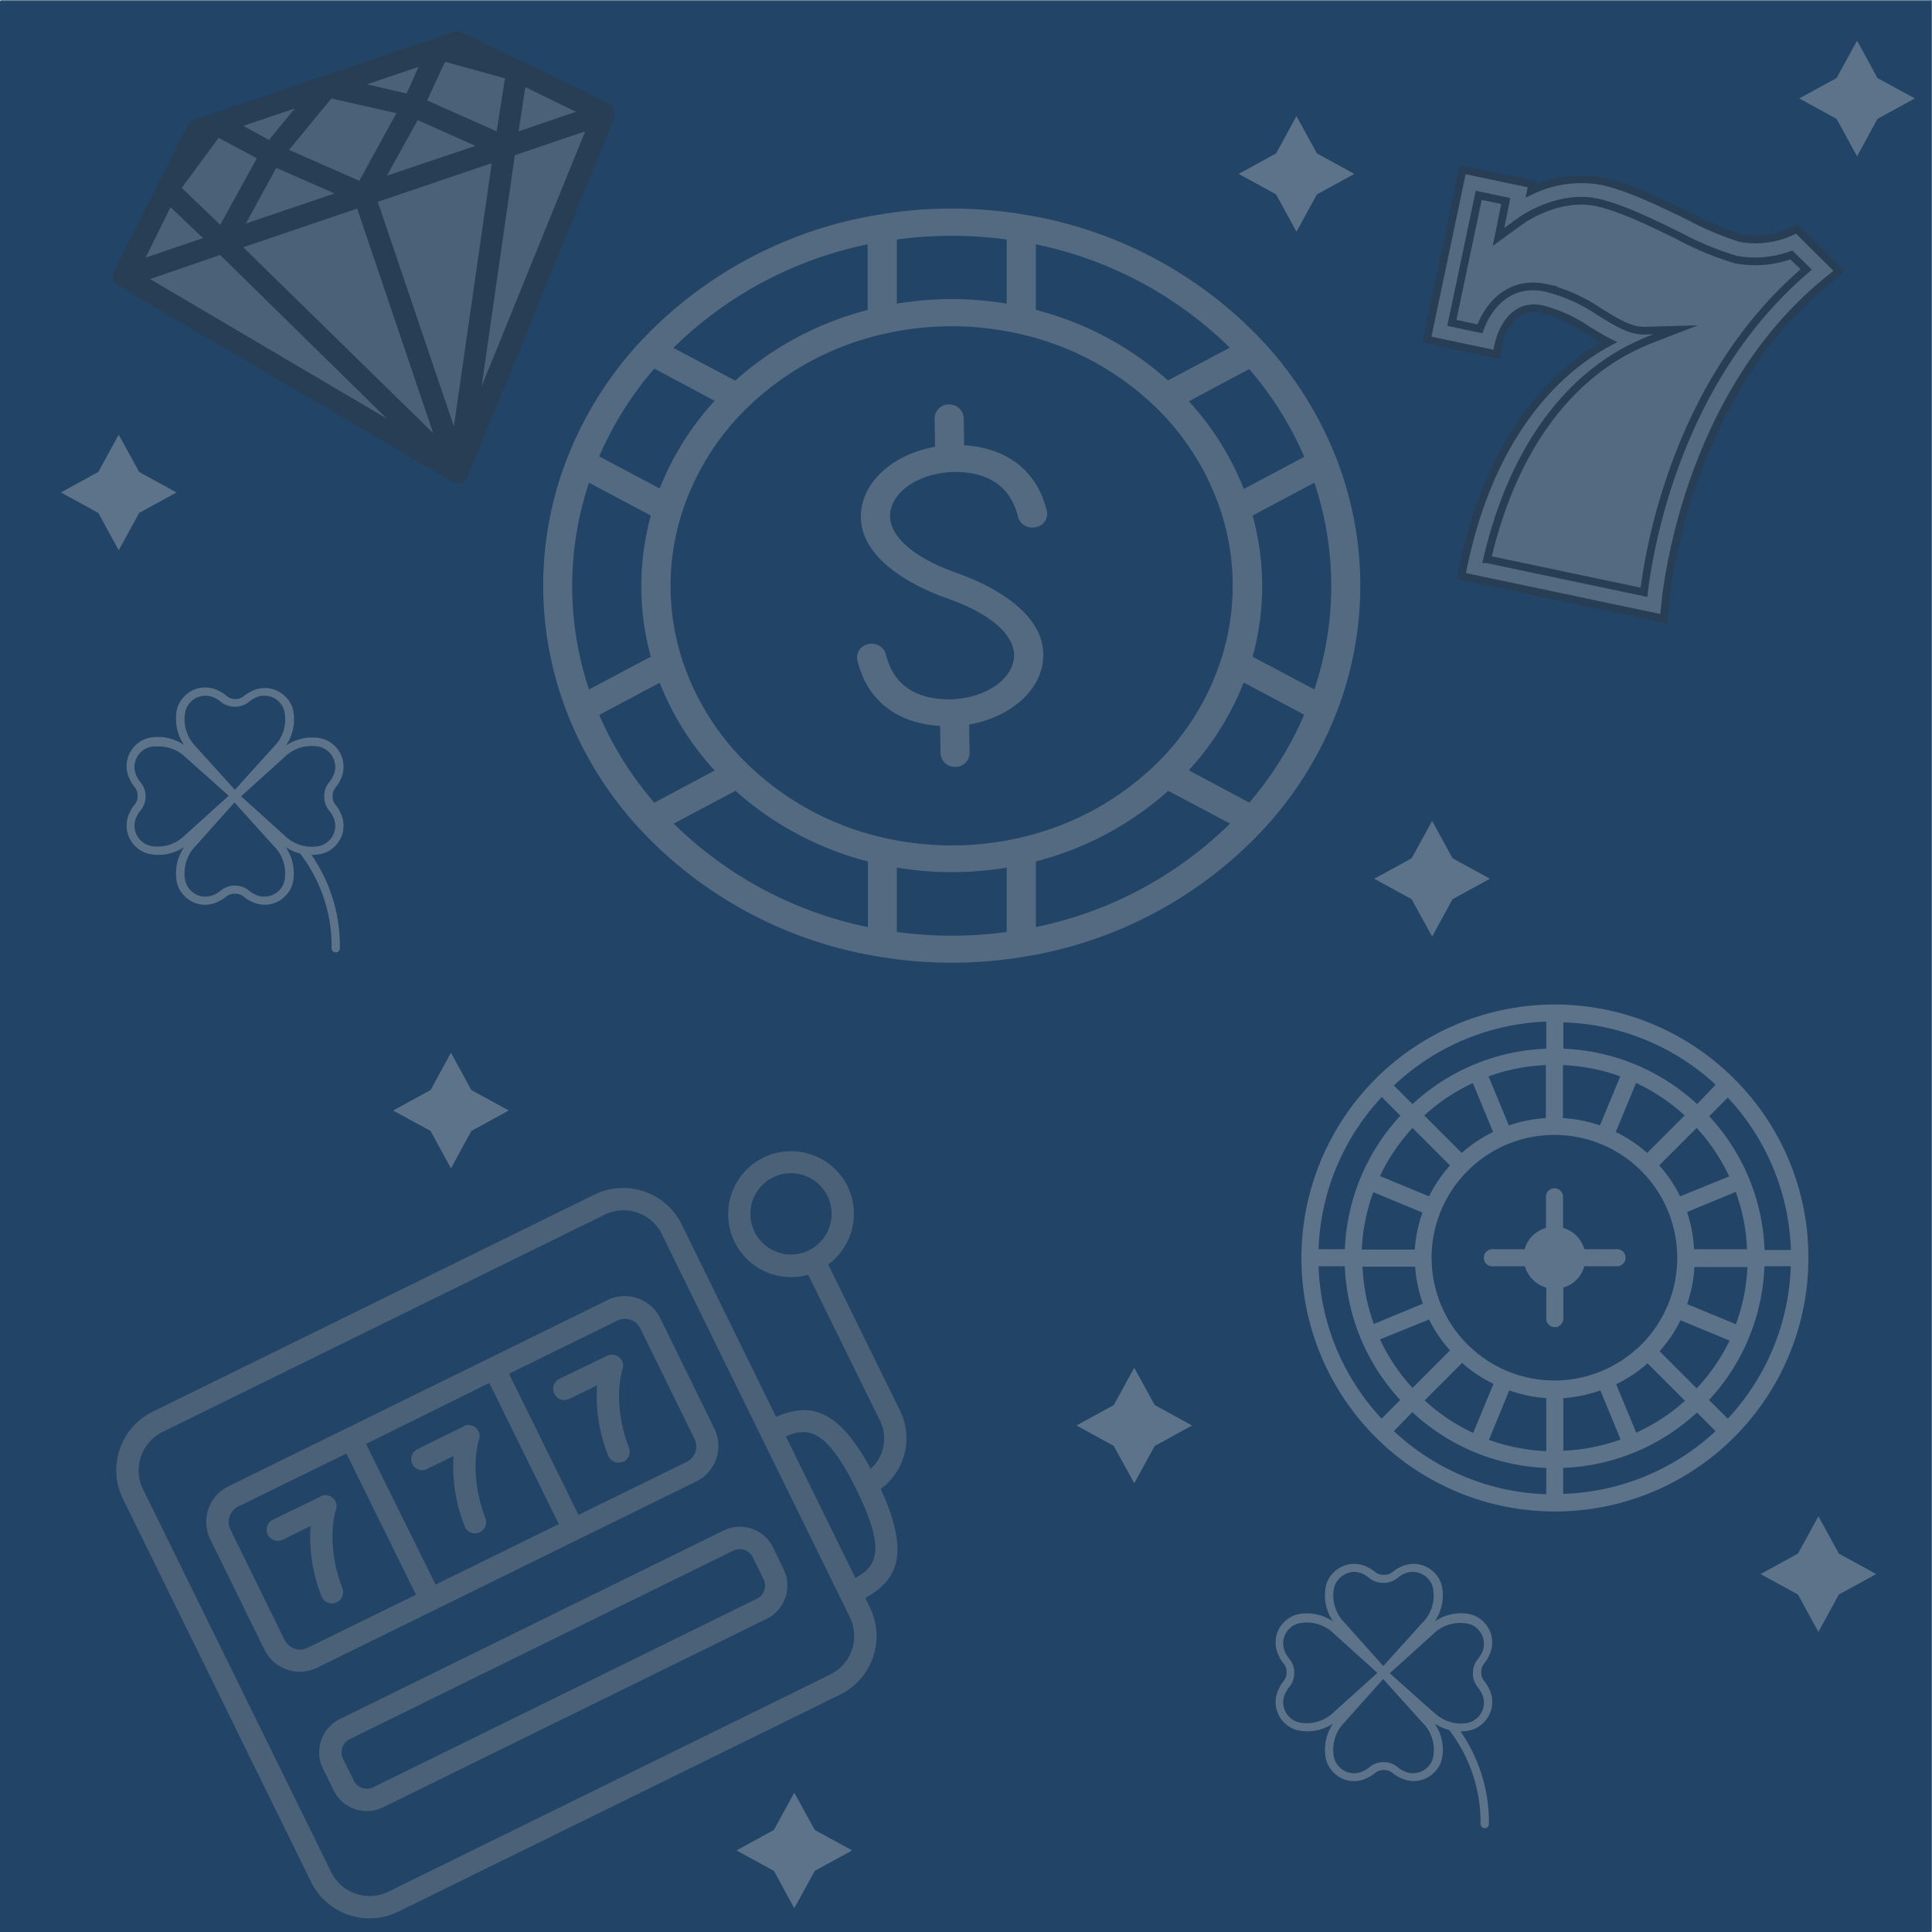 <svg xmlns="http://www.w3.org/2000/svg" viewBox="0 0 250.07 250.12"><defs><style>.cls-1{fill:#214467;}.cls-2{fill:#999;}.cls-3{fill:#333;}.cls-4,.cls-5{fill:#b3b3b3;}.cls-4{stroke:#333;stroke-miterlimit:10;}.cls-6{fill:#ccc;}.cls-7{opacity:0.65;}</style></defs><title>ban</title><g id="Lager_1" data-name="Lager 1"><rect class="cls-1" y="0.12" width="250" height="250"/><polygon class="cls-2" points="28.85 31.41 16.02 35.75 21.64 24.5 28.85 31.41"/><polygon class="cls-2" points="47.11 25.24 59.3 61.22 28.86 31.42 47.11 25.24"/><polygon class="cls-2" points="47.11 25.24 28.86 31.42 35.14 19.91 47.11 25.24"/><polygon class="cls-2" points="65.37 19.05 47.11 25.24 53.39 13.72 65.37 19.05"/><polygon class="cls-2" points="53.39 13.72 47.11 25.24 35.14 19.91 42.34 11.16 53.39 13.72"/><polygon class="cls-2" points="65.37 19.05 59.3 61.22 47.11 25.24 65.37 19.05"/><polygon class="cls-2" points="78.2 14.7 59.3 61.22 65.37 19.05 78.2 14.7"/><polygon class="cls-2" points="59.32 61.23 16.02 35.75 28.85 31.41 59.32 61.23"/><polygon class="cls-2" points="66.89 9.15 65.37 19.05 53.39 13.72 56.8 6.26 66.89 9.15"/><polygon class="cls-2" points="78.2 14.7 65.37 19.05 66.89 9.15 78.2 14.7"/><polygon class="cls-2" points="66.89 9.15 56.8 6.26 59.23 5.44 66.89 9.15"/><polygon class="cls-2" points="56.8 6.26 53.39 13.72 42.34 11.16 56.8 6.26"/><polygon class="cls-2" points="35.15 19.92 28.85 31.41 21.64 24.5 27.88 16.04 35.15 19.92"/><polygon class="cls-2" points="21.64 24.48 27.89 16.05 25.47 16.88 21.64 24.48"/><polygon class="cls-2" points="27.89 16.05 35.14 19.91 42.34 11.16 27.89 16.05"/><path class="cls-3" d="M78.48,13.3,67.79,8.05a.49.49,0,0,0-.33-.17.17.17,0,0,0-.17,0v0s0,0,0,0-.06-.06-.09,0L59.79,4.18a1.51,1.51,0,0,0-1.06-.08L25,15.54a1.54,1.54,0,0,0-.83.72l-3.68,7.39-.13.2-.05.09L14.7,35.1a1.64,1.64,0,0,0-.15.49v0a1.23,1.23,0,0,0,0,.34.29.29,0,0,0,0,.16,1.26,1.26,0,0,0,.65.85l43,25.26.2.13s.06.06.1.05v0a1.63,1.63,0,0,0,.32.13l.22.05a.74.74,0,0,0,.26,0s.06,0,.08,0h0a.43.43,0,0,0,.23,0,1.21,1.21,0,0,0,.43-.26,1,1,0,0,0,.41-.54.66.66,0,0,0,.09-.31l.06-.41c0,.1,0,.19.05.26L79.37,15.46s0,0,0-.05a.2.2,0,0,0,0-.18,1.12,1.12,0,0,0,.09-1A1.35,1.35,0,0,0,78.48,13.3Zm-4,1.17L67.05,17l.88-5.72Zm-9.19-4.33v0L64.21,17l-9-4L57.54,8ZM54,15.55l7.47,3.33L50,22.74Zm.12-6.9-1.56,3.46-5.12-1.2Zm-2.88,6L46.44,23.4l-9.1-4,5.48-6.65Zm-8,10.39L31.75,28.93l3.94-7.2Zm-5.15-11-3.34,4.06-3.34-1.8ZM23.45,24.33l4.78-6.49,4.94,2.65L28.44,29.1l0,0-5-4.8ZM22,26.82l4.21,4-7.43,2.52Zm-2.64,9.3L28.42,33,50,54.18ZM56,56.07,31.41,32l14.75-5Zm2.68-.87L48.83,26.12l14.75-5ZM62.27,50l4.3-29.91L75.67,17Z" transform="translate(0.07)"/><path class="cls-4" d="M190.29,23.61l-4.06,19.27,6.28,1.32s1.43-6.79,7.28-5.56,9,6.21,13.56,5.1c0,0-17,3.33-22.6,29.73L214,78.36s2-27.46,21.84-43.39l-3.66-3.64a12.61,12.61,0,0,1-7.25.86c-3.79-.79-12.23-6.17-18-7.37S196,27.41,196,27.41l.5-2.48Z" transform="translate(0.07)"/><path class="cls-4" d="M215.25,80.07l-26.17-5.51.29-1.38C193.2,55,202.45,47.37,208.18,44.3c-.88-.43-1.76-1-2.65-1.52a19,19,0,0,0-6-2.76c-4.31-.91-5.49,3.92-5.62,4.47l-.29,1.37-9-1.9,4.63-22,9,1.89-.17.85a15,15,0,0,1,9.2-1.25c3.33.7,7.44,2.69,11.06,4.44a39.78,39.78,0,0,0,6.91,2.94,11.16,11.16,0,0,0,6.35-.76l.9-.43,5.48,5.45-1.23,1c-19.18,15.36-21.29,42.12-21.31,42.4Zm-22.83-7.68,20.3,4.27c.73-6.07,4.43-27.65,21-41.78L231.8,33a13.75,13.75,0,0,1-7.2.6A40.49,40.49,0,0,1,217,30.42c-3.47-1.69-7.41-3.6-10.41-4.23-5-1.06-9.73,2.32-9.77,2.35l-2.93,2.13.94-4.65-3.5-.74-3.48,16.51,3.64.77c1-2.81,3.67-6.33,8.55-5.3A21.45,21.45,0,0,1,207,40.39c2.23,1.36,3.92,2.44,5.81,2.41l4-.11h0L213,44.17C211.37,45,197.73,49.62,192.42,72.39Z" transform="translate(0.07)"/><g id="Coin"><path class="cls-5" d="M172.87,59.24a48,48,0,0,0-9.35-14.92,54.15,54.15,0,0,0-31.06-16.55,56.85,56.85,0,0,0-18.68,0A54.15,54.15,0,0,0,82.72,44.32a47.78,47.78,0,0,0-9.35,14.92,45.37,45.37,0,0,0,0,33.12,47.56,47.56,0,0,0,9.35,14.92,54.1,54.1,0,0,0,31.06,16.56,57,57,0,0,0,18.68,0,54.1,54.1,0,0,0,31.06-16.56,47.74,47.74,0,0,0,9.35-14.92,45.37,45.37,0,0,0,0-33.12ZM149.46,99a37,37,0,0,1-17.78,9.49,39.55,39.55,0,0,1-17.12,0A37,37,0,0,1,96.78,99h0a33.16,33.16,0,0,1-8.57-13.67,31.13,31.13,0,0,1,0-19,33.2,33.2,0,0,1,8.57-13.68h0a37,37,0,0,1,17.78-9.48,39.55,39.55,0,0,1,17.12,0,37,37,0,0,1,17.78,9.48A33.2,33.2,0,0,1,158,66.32a31.13,31.13,0,0,1,0,19A33.16,33.16,0,0,1,149.46,99Zm-65.29-14-8,4.24a42.15,42.15,0,0,1,0-26.76l8,4.25a34.54,34.54,0,0,0,0,18.27Zm77.89-18.27,8-4.25a42.15,42.15,0,0,1,0,26.76l-8-4.24a34.27,34.27,0,0,0,0-18.27Zm-1.14-3.44a36.56,36.56,0,0,0-7.11-11.35l7.81-4.17a44.25,44.25,0,0,1,7.13,11.36ZM159.11,45l-8,4.24A40.82,40.82,0,0,0,134,40.11V31.63A50.2,50.2,0,0,1,159.11,45ZM130.23,31V39.3a43.5,43.5,0,0,0-14.22,0V31A52.9,52.9,0,0,1,130.23,31Zm-18,.65v8.48a40.86,40.86,0,0,0-17.14,9.14l-8-4.24A50.16,50.16,0,0,1,112.22,31.63ZM84.62,47.71l7.81,4.17a36.56,36.56,0,0,0-7.11,11.35l-7.83-4.16A44.08,44.08,0,0,1,84.62,47.71Zm.7,40.66a36.61,36.61,0,0,0,7.11,11.36l-7.81,4.17a44.42,44.42,0,0,1-7.13-11.36Zm1.81,18.23,8-4.24a41,41,0,0,0,17.14,9.14V120A50.23,50.23,0,0,1,87.13,106.6Zm28.88,14V112.3a43.5,43.5,0,0,0,14.22,0v8.33A52.9,52.9,0,0,1,116,120.63Zm18-.66V111.5a40.93,40.93,0,0,0,17.13-9.14l8,4.24A50.27,50.27,0,0,1,134,120Zm27.6-16.07-7.81-4.17a36.61,36.61,0,0,0,7.11-11.36l7.83,4.17A44.42,44.42,0,0,1,161.62,103.9Z" transform="translate(0.07)"/><path class="cls-5" d="M124.28,61.11c4.05.23,6.54,2.18,7.42,5.8A1.91,1.91,0,0,0,134,68.23a1.74,1.74,0,0,0,1.43-2.08c-1.24-5.12-5-8.14-10.71-8.52l-.06-3.56a1.84,1.84,0,0,0-1.9-1.72h0a1.82,1.82,0,0,0-1.86,1.78l.06,3.7c-4.68.82-8.52,3.68-9.4,7.37-1.69,7.11,7.72,11.08,10.62,12.12l.6.22c5.91,2.12,9,5.15,8.31,8.12s-4.75,5.08-9.07,4.84c-4-.23-6.55-2.18-7.42-5.8a1.9,1.9,0,0,0-2.27-1.33,1.75,1.75,0,0,0-1.43,2.09c1.24,5.12,5,8.14,10.71,8.51l.06,3.56a1.84,1.84,0,0,0,1.9,1.73h0a1.81,1.81,0,0,0,1.86-1.77l-.06-3.71c4.68-.81,8.52-3.67,9.4-7.36,1.69-7.11-7.72-11.08-10.63-12.12l-.59-.22c-5.91-2.12-9-5.16-8.32-8.13S120,60.87,124.28,61.11Z" transform="translate(0.07)"/></g><polygon class="cls-6" points="240.37 5.26 243.01 10.1 247.85 12.74 243.01 15.39 240.37 20.23 237.72 15.39 232.88 12.74 237.72 10.1 240.37 5.26"/><polygon class="cls-6" points="15.37 56.26 18.01 61.09 22.85 63.74 18.01 66.39 15.37 71.23 12.72 66.39 7.88 63.74 12.72 61.09 15.37 56.26"/><polygon class="cls-6" points="58.37 136.26 61.01 141.09 65.85 143.74 61.01 146.39 58.37 151.23 55.73 146.39 50.88 143.74 55.73 141.09 58.37 136.26"/><polygon class="cls-6" points="185.37 106.26 188.01 111.09 192.85 113.74 188.01 116.39 185.37 121.23 182.72 116.39 177.88 113.74 182.72 111.09 185.37 106.26"/><polygon class="cls-6" points="235.37 196.26 238.01 201.09 242.85 203.74 238.01 206.39 235.37 211.23 232.72 206.39 227.88 203.74 232.72 201.09 235.37 196.26"/><polygon class="cls-6" points="102.81 232.03 105.46 236.86 110.3 239.51 105.46 242.16 102.81 246.99 100.17 242.16 95.33 239.51 100.17 236.86 102.81 232.03"/><polygon class="cls-6" points="146.81 177.03 149.46 181.86 154.3 184.51 149.46 187.16 146.81 191.99 144.17 187.16 139.33 184.51 144.17 181.86 146.81 177.03"/><polygon class="cls-6" points="167.81 15.03 170.46 19.86 175.3 22.51 170.46 25.16 167.81 29.99 165.17 25.16 160.33 22.51 165.17 19.86 167.81 15.03"/><g id="Slot_machine" data-name="Slot machine"><path class="cls-2" d="M78.54,168.29l-49.06,24.1a5.13,5.13,0,0,0-2.33,6.85l7,14.28A5.11,5.11,0,0,0,41,215.85l49.06-24.1a5.11,5.11,0,0,0,2.33-6.84l-7-14.29A5.11,5.11,0,0,0,78.54,168.29Zm-41.77,44-7-14.29a2.22,2.22,0,0,1,1-3l14-6.86,9,18.27-14,6.86A2.21,2.21,0,0,1,36.77,212.25Zm10.54-25.39L63.26,179l9,18.27-15.95,7.83Zm42.5-.68a2.22,2.22,0,0,1-1,3l-14,6.86-9-18.27,14-6.86a2.22,2.22,0,0,1,3,1Z" transform="translate(0.07)"/><path class="cls-2" d="M78.5,175.49l-6.2,3a1.45,1.45,0,0,0,1.28,2.6l3.63-1.78a21.09,21.09,0,0,0,1.42,9.07,1.44,1.44,0,0,0,1.86.84l.13,0a1.45,1.45,0,0,0,.72-1.81c-2.25-6-.86-10.08-.85-10.11a1.44,1.44,0,0,0-2-1.8Z" transform="translate(0.07)"/><path class="cls-2" d="M60,184.6l-6.19,3.05A1.44,1.44,0,0,0,55,190.24l3.63-1.78a21.13,21.13,0,0,0,1.43,9.07,1.44,1.44,0,0,0,1.86.85l.13-.06a1.44,1.44,0,0,0,.71-1.81c-2.25-6-.85-10.08-.84-10.11a1.45,1.45,0,0,0-2-1.8Z" transform="translate(0.07)"/><path class="cls-2" d="M41.41,193.72l-6.2,3a1.45,1.45,0,0,0,1.28,2.6l3.63-1.79a21.15,21.15,0,0,0,1.42,9.08,1.45,1.45,0,0,0,1.86.84l.13-.06a1.45,1.45,0,0,0,.72-1.8c-2.26-6-.86-10.08-.85-10.12a1.44,1.44,0,0,0-2-1.79Z" transform="translate(0.07)"/><path class="cls-2" d="M93.57,198.11l-49.66,24.4a4.8,4.8,0,0,0-2.18,6.4l1.39,2.83a4.79,4.79,0,0,0,6.4,2.19l49.65-24.4a4.79,4.79,0,0,0,2.19-6.4L100,200.3A4.79,4.79,0,0,0,93.57,198.11Zm5.19,6.29a1.89,1.89,0,0,1-.86,2.53l-49.65,24.4a1.89,1.89,0,0,1-2.53-.86l-1.39-2.83a1.89,1.89,0,0,1,.86-2.53l49.65-24.4a1.89,1.89,0,0,1,2.53.86Z" transform="translate(0.07)"/><path class="cls-2" d="M109.62,153.52A8.15,8.15,0,1,0,104.54,165l9.3,18.91a5.25,5.25,0,0,1-1.21,6.21c-4.5-8.38-8.29-8.4-12.25-6.73L88.16,158.47a8.45,8.45,0,0,0-11.28-3.85l-57.2,28.11A8.43,8.43,0,0,0,15.84,194L40.2,243.6a8.43,8.43,0,0,0,11.28,3.84l57.2-28.1a8.43,8.43,0,0,0,3.84-11.28l-.59-1.22c3.78-2.15,6.09-5.2,2-14.12a8.13,8.13,0,0,0,2.49-10.14l-9.29-18.91A8.15,8.15,0,0,0,109.62,153.52Zm.31,55.81a5.55,5.55,0,0,1-2.53,7.41L50.2,244.85a5.54,5.54,0,0,1-7.4-2.53L18.43,192.74A5.55,5.55,0,0,1,21,185.33l57.2-28.11a5.53,5.53,0,0,1,7.4,2.53Zm.72-5.08-9-18.33c2.83-1.2,5.22-1.07,9.14,6.89S113.34,202.75,110.65,204.25Zm-6-42.42a5.26,5.26,0,1,1,2.4-7A5.26,5.26,0,0,1,104.63,161.83Z" transform="translate(0.07)"/></g><g id="Roulette"><path class="cls-6" d="M224.37,139.61A32.81,32.81,0,1,0,234,162.8,32.57,32.57,0,0,0,224.37,139.61Zm-12,34.42a15.9,15.9,0,0,1-22.48,0h0a15.6,15.6,0,0,1-3.45-5.15,15.91,15.91,0,0,1,0-12.17h0a15.76,15.76,0,0,1,3.45-5.15h0a15.7,15.7,0,0,1,5.15-3.45,15.87,15.87,0,0,1,6.09-1.21h0a15.82,15.82,0,0,1,6.08,1.21h0a15.75,15.75,0,0,1,5.16,3.45h0a15.73,15.73,0,0,1,3.44,5.15h0A15.9,15.9,0,0,1,212.42,174Zm5.88-17.13,6.35-2.63a24.7,24.7,0,0,1,1.46,7.42h-6.86A17.78,17.78,0,0,0,218.3,156.9Zm-.85-2.05a17.49,17.49,0,0,0-2.71-4l4.85-4.85a24.63,24.63,0,0,1,4.21,6.27Zm-4.27-5.62a18.09,18.09,0,0,0-4.06-2.71l1.8-4.35.83-2a25,25,0,0,1,6.28,4.21Zm-6.11-3.56a18.1,18.1,0,0,0-4.79-.95v-6.86a25,25,0,0,1,7.42,1.46Zm-7-.95a18.18,18.18,0,0,0-4.79.95l-2.63-6.35a25.07,25.07,0,0,1,7.42-1.46Zm-9.46-4.55,2.63,6.35a17.87,17.87,0,0,0-4.06,2.71l-4.85-4.85A24.77,24.77,0,0,1,190.61,140.17ZM182.76,146l4.85,4.85a18.14,18.14,0,0,0-2.71,4l-6.35-2.63A24.9,24.9,0,0,1,182.76,146Zm-5.06,8.32,6.35,2.63a18.18,18.18,0,0,0-1,4.79h-6.86A25,25,0,0,1,177.7,154.27Zm5.4,9.63a18.18,18.18,0,0,0,1,4.79l-6.35,2.63a25,25,0,0,1-1.46-7.42Zm1.8,6.84a18.14,18.14,0,0,0,2.71,4l-4.85,4.86a25.13,25.13,0,0,1-4.21-6.28Zm4.28,5.62a17.55,17.55,0,0,0,4.06,2.71l-1.8,4.35-.83,2a24.51,24.51,0,0,1-6.28-4.21Zm6.1,3.56a18.18,18.18,0,0,0,4.79,1v6.86a25.07,25.07,0,0,1-7.42-1.46Zm7,1a18.1,18.1,0,0,0,4.79-1l2.63,6.35a25,25,0,0,1-7.42,1.46Zm9.47,4.55-.83-2-1.8-4.35a17.76,17.76,0,0,0,4.06-2.71l4.85,4.85A24.69,24.69,0,0,1,211.75,185.42Zm7.84-5.77-4.85-4.86a17.49,17.49,0,0,0,2.71-4l6.35,2.63A24.86,24.86,0,0,1,219.59,179.65Zm5.06-8.33-6.35-2.63a17.78,17.78,0,0,0,.95-4.79h6.86A24.7,24.7,0,0,1,224.65,171.32Zm3.68-9.63a26.89,26.89,0,0,0-7.17-17.31l2.41-2.41a30.32,30.32,0,0,1,8.17,19.72Zm-8.73-18.88a27,27,0,0,0-17.32-7.17v-3.41A30.35,30.35,0,0,1,222,140.4Zm-19.53-10.58v3.41a26.94,26.94,0,0,0-17.31,7.17l-2.41-2.41A30.38,30.38,0,0,1,200.07,132.23ZM178.78,142l2.41,2.41A27,27,0,0,0,174,161.69h-3.4A30.36,30.36,0,0,1,178.78,142ZM174,163.9a27,27,0,0,0,7.17,17.31l-2.41,2.41a30.34,30.34,0,0,1-8.16-19.72Zm8.74,18.88A26.94,26.94,0,0,0,200.07,190v3.41a30.32,30.32,0,0,1-19.72-8.17Zm19.52,10.58V190a27,27,0,0,0,17.32-7.17l2.4,2.41A30.3,30.3,0,0,1,202.28,193.36Zm21.29-9.74-2.41-2.41a26.89,26.89,0,0,0,7.17-17.31h3.41A30.3,30.3,0,0,1,223.57,183.62Z" transform="translate(0.07)"/><path class="cls-6" d="M209.16,161.69H205a4,4,0,0,0-2.76-2.76v-4.12a1.11,1.11,0,0,0-2.21,0v4.12a4.05,4.05,0,0,0-2.76,2.76H193.2a1.11,1.11,0,1,0,0,2.21h4.11a4.05,4.05,0,0,0,2.76,2.76v4.12a1.11,1.11,0,0,0,2.21,0v-4.12A4,4,0,0,0,205,163.9h4.12a1.11,1.11,0,1,0,0-2.21Z" transform="translate(0.07)"/></g><g id="Clover"><path class="cls-6" d="M43.13,109.68A3.74,3.74,0,0,0,44,105.2a4.55,4.55,0,0,0-.62-1,1.69,1.69,0,0,1-.4-1.07V103a1.74,1.74,0,0,1,.4-1.08,4.49,4.49,0,0,0,.62-1,3.75,3.75,0,0,0-.87-4.49,3.62,3.62,0,0,0-2-.92,6,6,0,0,0-4.19,1,6,6,0,0,0,1-4.19,3.56,3.56,0,0,0-.92-2,3.75,3.75,0,0,0-4.49-.87,4.49,4.49,0,0,0-1,.62,1.75,1.75,0,0,1-1.08.41h-.18A1.7,1.7,0,0,1,29.17,90a4.75,4.75,0,0,0-1-.62,3.75,3.75,0,0,0-4.49.87,3.5,3.5,0,0,0-.92,2,6,6,0,0,0,1,4.19,6,6,0,0,0-4.18-1,3.69,3.69,0,0,0-2,.92,3.75,3.75,0,0,0-.86,4.49,4.44,4.44,0,0,0,.61,1,1.7,1.7,0,0,1,.41,1.08v.18a1.65,1.65,0,0,1-.41,1.07,4.51,4.51,0,0,0-.61,1,3.73,3.73,0,0,0,.86,4.48,3.56,3.56,0,0,0,2,.92,4.76,4.76,0,0,0,.84.07,6.06,6.06,0,0,0,3.34-1,6,6,0,0,0-1,4.19,3.56,3.56,0,0,0,.92,2,3.71,3.71,0,0,0,4.49.86,4.7,4.7,0,0,0,1-.61,1.65,1.65,0,0,1,1.07-.41h.18a1.7,1.7,0,0,1,1.08.41,4.44,4.44,0,0,0,1,.61,3.73,3.73,0,0,0,4.49-.86,3.62,3.62,0,0,0,.92-2,6,6,0,0,0-1-4.19,5.92,5.92,0,0,0,1.87.83,19.66,19.66,0,0,1,4.07,12.18.54.54,0,1,0,1.07,0,20.68,20.68,0,0,0-3.67-12,4.76,4.76,0,0,0,.84-.07A3.5,3.5,0,0,0,43.13,109.68ZM23.86,92.47A2.57,2.57,0,0,1,24.48,91a2.65,2.65,0,0,1,3.26-.65,3.42,3.42,0,0,1,.74.47,2.82,2.82,0,0,0,1.76.65h.18a2.78,2.78,0,0,0,1.76-.65,3.42,3.42,0,0,1,.74-.47,2.67,2.67,0,0,1,3.27.65,2.56,2.56,0,0,1,.61,1.44,4.94,4.94,0,0,1-1.41,4.19l-5.06,5.6-5.07-5.61A5,5,0,0,1,23.86,92.47Zm-4.12,17.07a2.6,2.6,0,0,1-1.45-.62,2.66,2.66,0,0,1-.65-3.26,3.42,3.42,0,0,1,.47-.74,2.75,2.75,0,0,0,.66-1.76V103a2.75,2.75,0,0,0-.66-1.76,3.42,3.42,0,0,1-.47-.74,2.66,2.66,0,0,1,.65-3.26,2.6,2.6,0,0,1,1.45-.62,4,4,0,0,1,.68,0A5,5,0,0,1,23.93,98l5.6,5-5.62,5.07A5,5,0,0,1,19.74,109.54Zm17.06,4.12a2.6,2.6,0,0,1-.61,1.45,2.67,2.67,0,0,1-3.27.65,3.42,3.42,0,0,1-.74-.47,2.79,2.79,0,0,0-1.76-.66h-.18a2.83,2.83,0,0,0-1.76.66,3.42,3.42,0,0,1-.74.47,2.66,2.66,0,0,1-3.26-.65,2.6,2.6,0,0,1-.62-1.45,5,5,0,0,1,1.42-4.19l5-5.6,5.07,5.62A4.94,4.94,0,0,1,36.8,113.66Zm-.06-5.54-5.6-5.05L36.75,98a5,5,0,0,1,4.18-1.4,2.54,2.54,0,0,1,1.44.62,2.67,2.67,0,0,1,.66,3.26,3.9,3.9,0,0,1-.48.74A2.8,2.8,0,0,0,41.9,103v.18a2.8,2.8,0,0,0,.65,1.76,3.9,3.9,0,0,1,.48.74,2.67,2.67,0,0,1-.66,3.26,2.54,2.54,0,0,1-1.44.62A5,5,0,0,1,36.74,108.12Z" transform="translate(0.07)"/></g><g id="Clover-2" data-name="Clover"><path class="cls-6" d="M191.82,223.1a3.76,3.76,0,0,0,.86-4.49,4.75,4.75,0,0,0-.62-1,1.69,1.69,0,0,1-.4-1.07v-.18a1.74,1.74,0,0,1,.4-1.08,4.49,4.49,0,0,0,.62-1,3.76,3.76,0,0,0-.86-4.49,3.62,3.62,0,0,0-2-.92,6,6,0,0,0-4.19,1,5.92,5.92,0,0,0,1-4.18,3.5,3.5,0,0,0-.92-2,3.75,3.75,0,0,0-4.49-.87,4.49,4.49,0,0,0-1,.62,1.74,1.74,0,0,1-1.08.4h-.18a1.69,1.69,0,0,1-1.07-.4,4.75,4.75,0,0,0-1-.62,3.75,3.75,0,0,0-4.49.87,3.5,3.5,0,0,0-.92,2,6,6,0,0,0,1,4.19,6,6,0,0,0-4.18-1,3.62,3.62,0,0,0-2,.92,3.74,3.74,0,0,0-.86,4.49,4.44,4.44,0,0,0,.61,1,1.7,1.7,0,0,1,.41,1.08v.18a1.65,1.65,0,0,1-.41,1.07,5.17,5.17,0,0,0-.61,1,3.74,3.74,0,0,0,.86,4.49,3.56,3.56,0,0,0,2,.92,6,6,0,0,0,.85.06,6,6,0,0,0,3.33-1,6,6,0,0,0-1,4.18,3.56,3.56,0,0,0,.92,2,3.71,3.71,0,0,0,4.49.86,4.7,4.7,0,0,0,1-.61,1.65,1.65,0,0,1,1.07-.41h.18a1.7,1.7,0,0,1,1.08.41,4.44,4.44,0,0,0,1,.61,3.74,3.74,0,0,0,4.49-.86,3.56,3.56,0,0,0,.92-2,6,6,0,0,0-1-4.18,6.26,6.26,0,0,0,1.87.83,19.66,19.66,0,0,1,4.07,12.18.54.54,0,0,0,.54.53.54.54,0,0,0,.54-.53,20.72,20.72,0,0,0-3.68-12,5.93,5.93,0,0,0,.84-.06A3.56,3.56,0,0,0,191.82,223.1Zm-19.28-17.21a2.54,2.54,0,0,1,.62-1.44,2.85,2.85,0,0,1,2-1,2.93,2.93,0,0,1,1.24.3,4.66,4.66,0,0,1,.74.48,2.77,2.77,0,0,0,1.75.65h.18a2.78,2.78,0,0,0,1.76-.65,4.25,4.25,0,0,1,.74-.48,2.69,2.69,0,0,1,3.27.66,2.53,2.53,0,0,1,.61,1.44,4.94,4.94,0,0,1-1.41,4.19l-5.06,5.6L174,210.07A5,5,0,0,1,172.54,205.89ZM168.42,223a2.6,2.6,0,0,1-1.45-.62,2.66,2.66,0,0,1-.65-3.26,3.42,3.42,0,0,1,.47-.74,2.77,2.77,0,0,0,.66-1.76v-.18a2.73,2.73,0,0,0-.66-1.76,3.68,3.68,0,0,1-.47-.74,2.67,2.67,0,0,1,.65-3.27,2.6,2.6,0,0,1,1.45-.61,4,4,0,0,1,.69-.05,5.06,5.06,0,0,1,3.5,1.46l5.6,5.06-5.62,5.07A5,5,0,0,1,168.42,223Zm17.06,4.12a2.6,2.6,0,0,1-.61,1.45,2.67,2.67,0,0,1-3.27.65,3.68,3.68,0,0,1-.74-.47,2.73,2.73,0,0,0-1.76-.66h-.18a2.72,2.72,0,0,0-1.75.66,4,4,0,0,1-.74.47,2.67,2.67,0,0,1-3.27-.65,2.6,2.6,0,0,1-.62-1.45,5,5,0,0,1,1.42-4.19l5-5.6,5.07,5.62A4.91,4.91,0,0,1,185.48,227.08Zm-.06-5.54-5.6-5,5.61-5.07a5,5,0,0,1,4.18-1.4,2.53,2.53,0,0,1,1.44.61,2.69,2.69,0,0,1,.66,3.27,3.74,3.74,0,0,1-.48.74,2.78,2.78,0,0,0-.65,1.76v.18a2.82,2.82,0,0,0,.65,1.76,3.47,3.47,0,0,1,.48.74,2.67,2.67,0,0,1-.66,3.26,2.54,2.54,0,0,1-1.44.62A5,5,0,0,1,185.42,221.54Z" transform="translate(0.07)"/></g></g><g id="Lager_2" data-name="Lager 2" class="cls-7"><rect class="cls-1" x="0.07" width="250" height="250"/></g></svg>